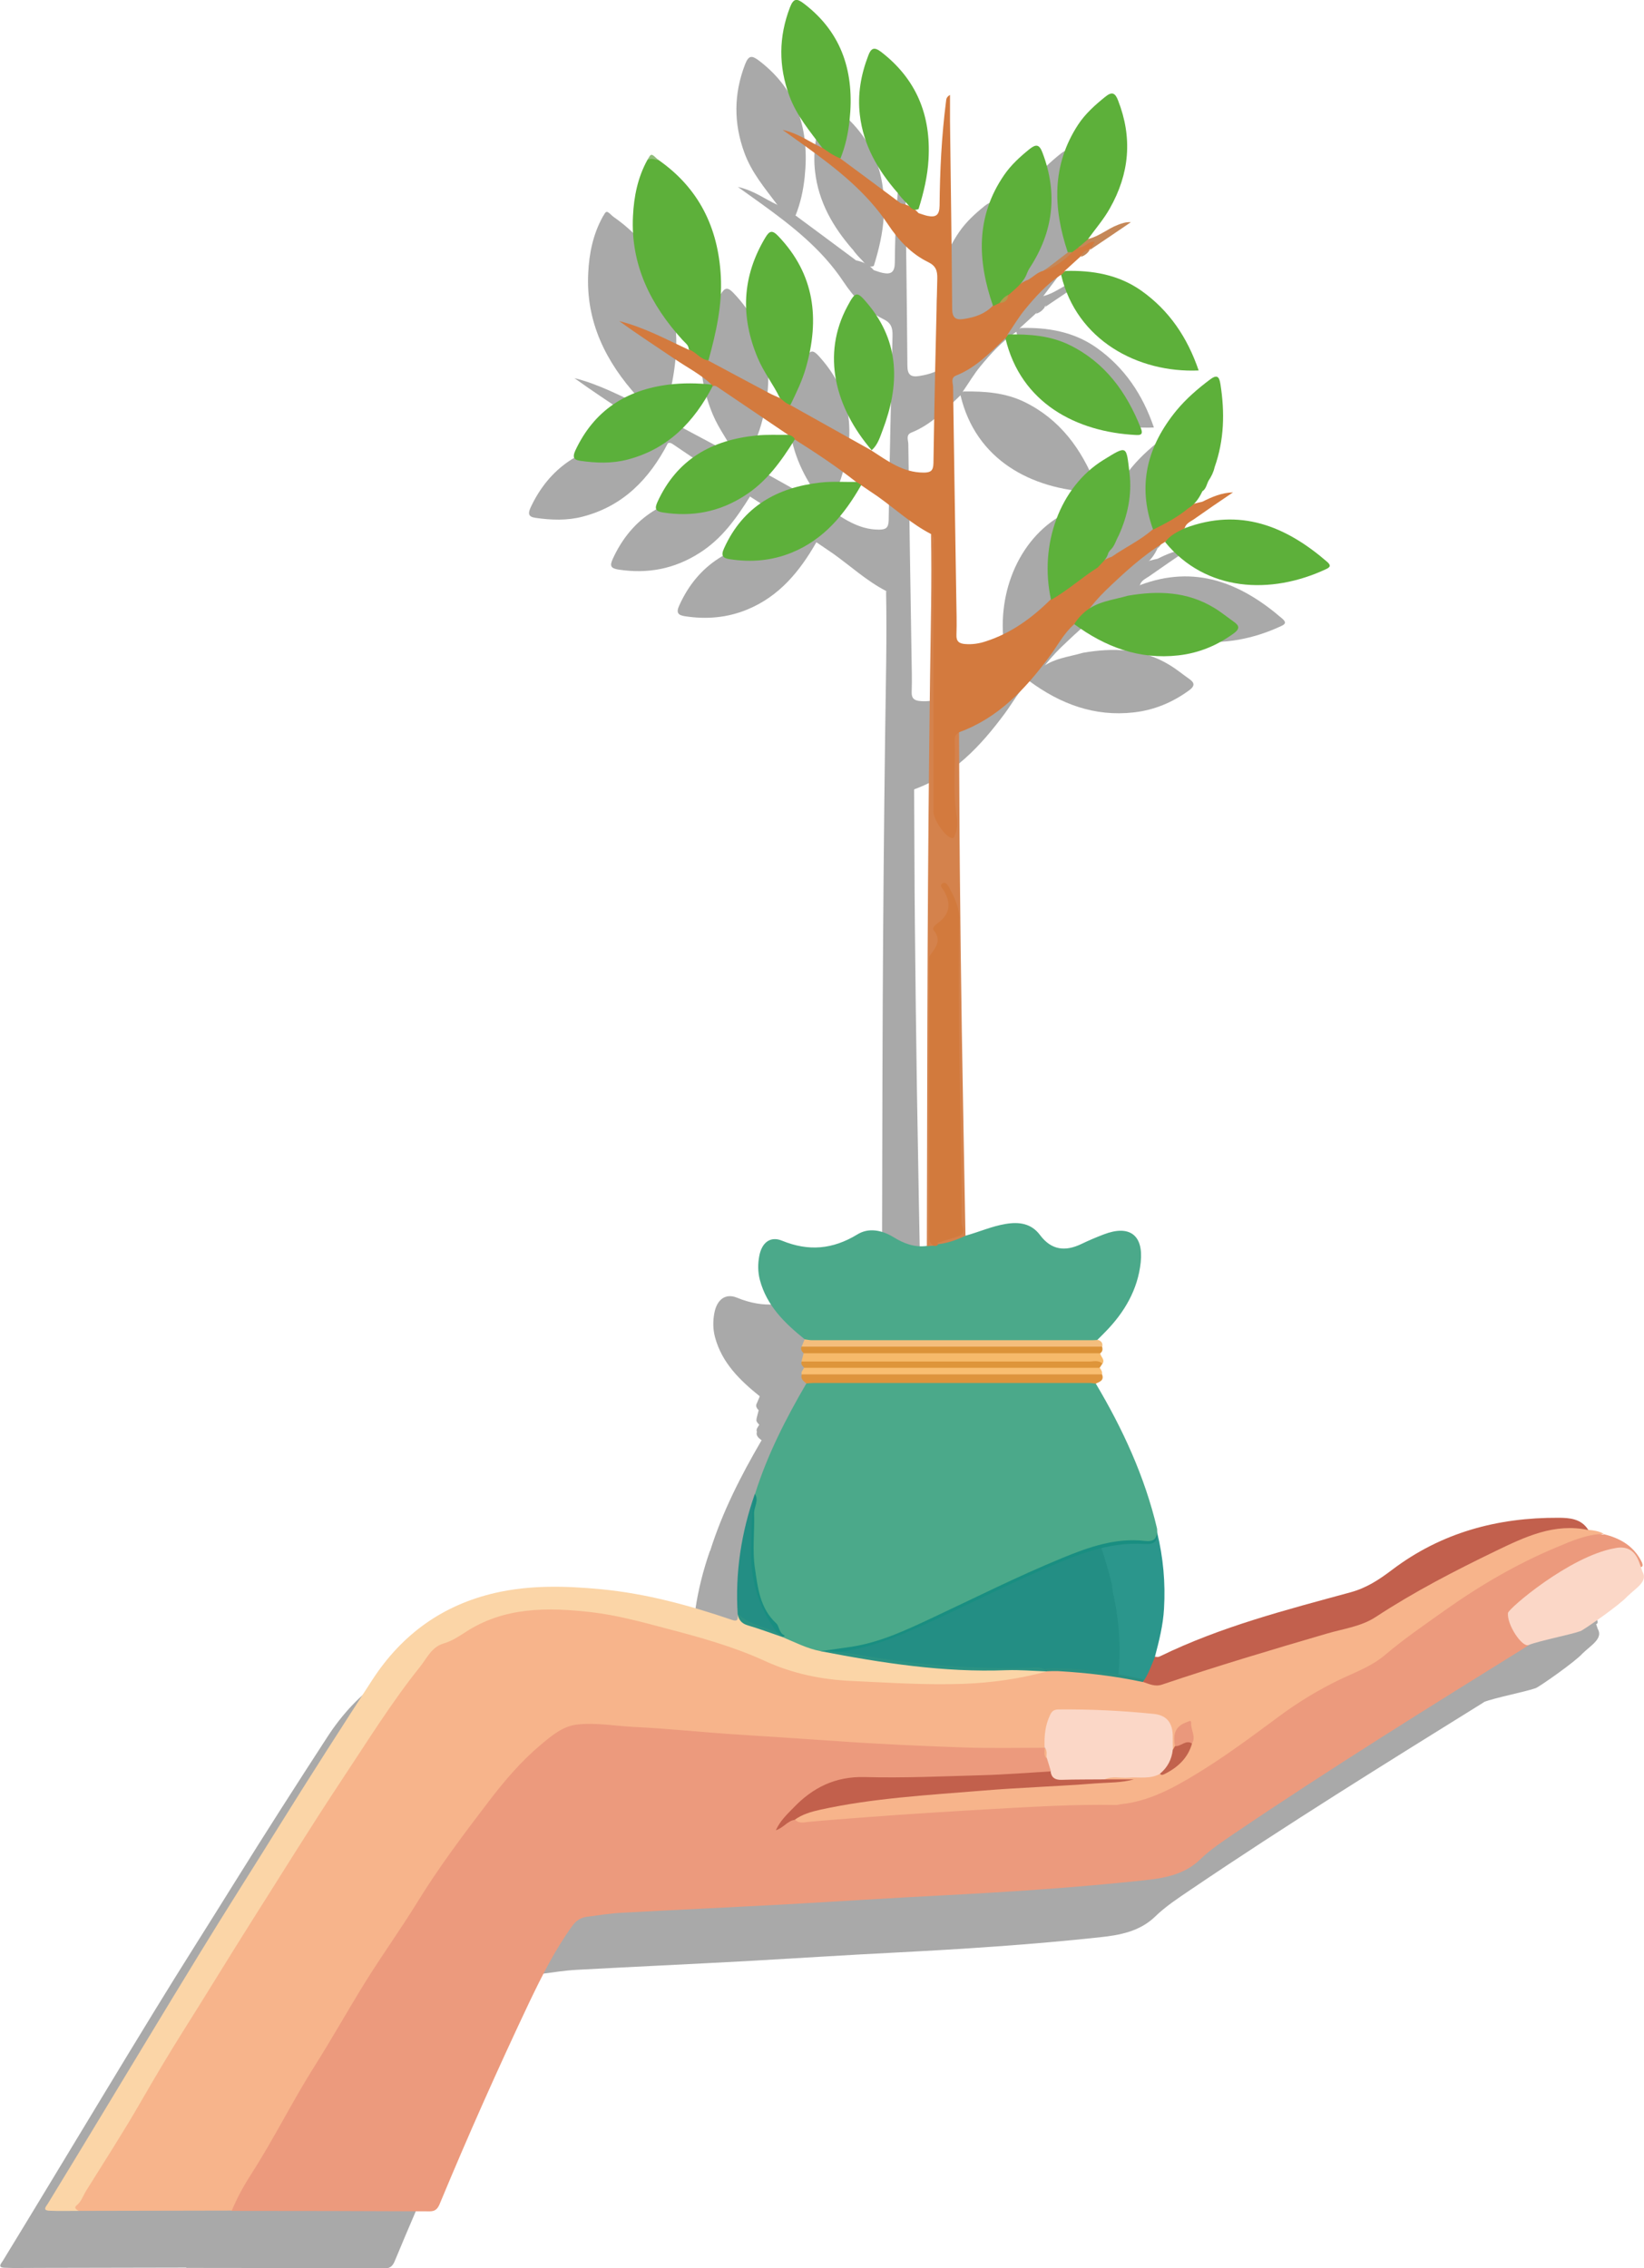 <?xml version="1.0" encoding="UTF-8"?>
<svg id="Capa_2" data-name="Capa 2" xmlns="http://www.w3.org/2000/svg" viewBox="0 0 107.24 147.92">
  <defs>
    <style>
      .cls-1 {
        fill: #fbd7c7;
      }

      .cls-2 {
        fill: #c2634d;
      }

      .cls-3 {
        fill: #b29b4e;
      }

      .cls-4 {
        fill: #fbd5a7;
      }

      .cls-5 {
        fill: #ea987c;
      }

      .cls-6 {
        fill: #c2604c;
      }

      .cls-7 {
        fill: #de943d;
      }

      .cls-8 {
        fill: #5db13b;
      }

      .cls-9 {
        fill: #f7b48a;
      }

      .cls-10 {
        fill: #4ba98a;
      }

      .cls-11 {
        fill: #148b80;
        opacity: .9;
      }

      .cls-12 {
        fill: #5bb03b;
      }

      .cls-13 {
        fill: #90bd7a;
      }

      .cls-14 {
        fill: #c2604d;
      }

      .cls-15 {
        fill: #dc9339;
      }

      .cls-16 {
        fill: #f7b48b;
      }

      .cls-17 {
        opacity: .44;
      }

      .cls-18 {
        fill: #de953a;
      }

      .cls-19 {
        fill: #3c3c3b;
      }

      .cls-20 {
        fill: #d37a3e;
      }

      .cls-21 {
        fill: #d4824c;
      }

      .cls-22 {
        fill: #f6ba6b;
      }

      .cls-23 {
        fill: #5db03a;
      }

      .cls-24 {
        fill: #ec9a7d;
      }

      .cls-25 {
        fill: #c58757;
      }

      .cls-26 {
        fill: #5db03b;
      }

      .cls-27 {
        fill: #f4be7d;
      }

      .cls-28 {
        fill: #f9be71;
      }

      .cls-29 {
        fill: #d27a3d;
      }
    </style>
  </defs>
  <g id="ACCION_TEC" data-name="ACCION TEC">
    <g>
      <g class="cls-17">
        <path class="cls-19" d="M101.68,103.77c1.08,.26,1.98,.78,2.49,1.83,.16,.38-.12,.34-.31,.29-2.6-.74-4.73,.41-6.83,1.7-.28,.17-.5,.41-.72,.64-.59,.64-.57,1.17-.02,1.84,.23,.27,.7,.44,.49,.95-6.44,4-12.87,7.99-19.15,12.24-.78,.53-1.58,1.05-2.27,1.72-1.01,.98-2.31,1.22-3.63,1.36-4.47,.48-8.94,.77-13.43,1-3.19,.16-6.38,.37-9.57,.55-3.7,.2-7.4,.37-11.1,.57-.76,.04-1.52,.16-2.27,.26-.41,.05-.72,.26-.97,.61-1.12,1.55-1.97,3.25-2.79,4.96-2.05,4.33-4,8.71-5.84,13.14-.12,.29-.26,.5-.65,.5-4.31-.02-8.63-.03-12.94-.03-.17-.2-.07-.38,.04-.57,1.37-2.36,2.68-4.76,4.07-7.11,2.48-4.19,5-8.35,7.72-12.38,1.37-2.04,2.76-4.05,4.25-6.01,.9-1.18,1.86-2.31,2.84-3.41,.66-.74,1.44-1.36,2.29-1.91,.99-.64,2.08-.55,3.17-.46,1.78,.15,3.55,.25,5.33,.37,1.75,.11,3.51,.26,5.26,.37,1.69,.11,3.37,.2,5.06,.32,2.82,.21,5.64,.27,8.46,.39,1.37,.06,2.74,0,4.1,.04,.09,0,.18,.02,.27,.05,.07,.02,.13,.06,.19,.11,.15,.21,.12,.49,.26,.7,.1,.31,.33,.6,.06,.93-.6,.2-1.24,.21-1.85,.22-1.32,.02-2.63,.23-3.95,.18-2.43-.08-4.85,.19-7.28,.16-1.26-.02-2.22,.72-3.12,1.51-.4,.35-.76,.75-1.13,1.15-.06,.04,.08,.12,.02,.05-.02-.02,0-.03,.03-.05,.17-.13,.36-.2,.58-.2,.48,.08,.96,.04,1.45,0,1.5-.15,3-.26,4.5-.36,1.85-.12,3.69-.26,5.54-.37,.97-.06,1.94-.09,2.91-.15,1.87-.13,3.74-.23,5.62-.17,1.67,.06,3.2-.44,4.65-1.21,2.05-1.09,3.96-2.39,5.82-3.79,1.58-1.19,3.23-2.25,4.98-3.17,.08-.04-.03-.01,.06-.03,1.87-.37,3.1-1.78,4.54-2.84,1.9-1.41,3.82-2.8,5.88-3.96,1.72-.98,3.52-1.85,5.44-2.43,.48-.14,.95-.2,1.43-.07Z"/>
        <path class="cls-19" d="M65.21,117.7c-1.75,0-3.51,.04-5.26-.02-2.79-.1-5.58-.22-8.36-.42-2.07-.14-4.14-.28-6.21-.41-2.32-.14-4.64-.4-6.96-.51-1.22-.06-2.44-.29-3.67-.16-.96,.1-1.68,.72-2.39,1.31-1.3,1.09-2.39,2.37-3.41,3.71-1.63,2.13-3.24,4.27-4.65,6.56-1.1,1.79-2.33,3.49-3.44,5.28-1.1,1.78-2.13,3.62-3.25,5.39-1.47,2.32-2.68,4.79-4.17,7.1-.47,.73-.91,1.53-1.25,2.35-3.34,0-6.68,.02-10.01,.02-.47-.07-.32-.32-.17-.58,.85-1.46,1.79-2.87,2.65-4.33,1.3-2.22,2.65-4.4,4.01-6.59,1.27-2.05,2.56-4.08,3.81-6.14,2.11-3.46,4.31-6.87,6.54-10.26,1.9-2.9,3.72-5.87,5.96-8.54,.16-.2,.31-.44,.54-.53,1.53-.58,2.77-1.78,4.44-2.08,1.42-.26,2.82-.43,4.27-.3,5.03,.45,9.72,2.08,14.36,3.93,.67,.27,1.38,.34,2.09,.46,1.82,.31,3.65,.25,5.47,.35,2.31,.12,4.63,.14,6.93-.27,.8-.14,1.58-.35,2.37-.49,2.05-.05,4.07,.23,6.06,.68,.6,.24,1.18,.22,1.82,0,4.05-1.33,8.14-2.54,12.23-3.73,.5-.14,.95-.35,1.39-.63,3.01-1.93,6.19-3.54,9.45-5.01,.9-.4,1.85-.58,2.83-.67,.52-.05,1.02,.01,1.46,.32,.35,.03,.69,.08,1,.26-1.09,.02-2.08,.45-3.05,.86-2.62,1.09-5.06,2.52-7.38,4.17-1.29,.92-2.61,1.82-3.81,2.84-.89,.76-1.9,1.12-2.92,1.6-1.4,.67-2.74,1.48-4.01,2.42-1.77,1.31-3.55,2.64-5.43,3.78-1.5,.91-3.08,1.77-4.89,1.96-.11,.01-.23,.06-.34,.05-2.73-.05-5.45,.12-8.17,.27-2.76,.16-5.52,.33-8.28,.54-1.19,.09-2.39,.18-3.58,.29-.3,.03-.65,.14-.91-.16,.13-.46,.56-.53,.91-.65,1.64-.56,3.35-.71,5.05-.9,2.94-.34,5.9-.54,8.86-.73,2.33-.15,4.65-.31,6.9-.25-.45-.06-.99,.03-1.52-.04,.03-.49,.43-.36,.7-.38,.88-.07,1.78,.08,2.65-.15,1.2-.11,1.77-.95,2.21-1.93,.08-.18,.05-.36,0-.54-.06-.18,.05-.5-.22-.5-.27,0-.5,.21-.57,.51-.06,.27,0,.55-.08,.81-.08,.12-.13,.29-.33,.13-.17-.27-.13-.58-.15-.88-.06-.72-.32-1.1-1.02-1.19-1.99-.25-3.99-.36-6-.32-.47,0-.59,.34-.74,.7-.22,.51-.02,1.12-.37,1.59Z"/>
        <path class="cls-19" d="M46.32,101.15c.8-2.55,2.01-4.91,3.35-7.21,.24-.29,.58-.26,.9-.26,5.7,0,11.39,0,17.09,0,.32,0,.66-.04,.89,.27,1.76,2.96,3.19,6.06,3.99,9.43,.02,.09,.01,.18,.02,.27,.05,.62-.22,.8-.85,.76-2.39-.16-4.53,.76-6.66,1.68-2.74,1.19-5.39,2.57-8.12,3.77-2.02,.89-4.08,1.64-6.33,1.69-.93-.16-1.79-.46-2.56-1.02-1.42-1.71-2.05-3.67-1.97-5.89,.04-1.17,0-2.34,.25-3.5Z"/>
        <path class="cls-19" d="M67.16,44.42c-.69,.6-1.1,1.42-1.64,2.14-1.57,2.11-3.32,3.98-5.87,4.91-.08,.12-.14,.25-.14,.39,0,1.6-.06,3.19,.03,4.79,.03,.48,.07,.97-.03,1.45-.08,.42-.32,.49-.64,.25-.63-.46-1.09-.93-1.07-1.86,.07-2.94-.03-5.88,.04-8.82,.08-2.85,.02-5.69,.05-8.54,0-.2,.09-.42-.09-.59-1.26-.65-2.31-1.62-3.46-2.44-.36-.25-.73-.49-1.09-.74-.17,.03-.27-.04-.31-.2-1.28-1.01-2.64-1.91-4.02-2.78-.17-.05-.36-.07-.41-.29-1.54-1.04-3.09-2.09-4.63-3.13-.1-.07-.2-.11-.32-.05-.06,0-.09-.01-.09-.05,0-.04,.01-.06,.03-.06-.73-.68-1.62-1.13-2.44-1.69-1.2-.81-2.41-1.6-3.59-2.45,1.61,.4,3.05,1.18,4.53,1.87,.58-.03,.89,.41,1.29,.71,1.32,.71,2.64,1.41,3.97,2.12,.22,.12,.46,.21,.69,.32,.34,0,.52,.22,.69,.46,1.77,.99,3.54,1.98,5.31,2.97h-.01c1.04,.67,2.04,1.43,3.39,1.43,.45,0,.63-.11,.64-.62,.06-4.01,.15-8.02,.25-12.03,.01-.52-.09-.83-.6-1.08-1.11-.54-1.94-1.44-2.61-2.45-1.4-2.11-3.35-3.63-5.37-5.09-.45-.32-.89-.64-1.51-1.08,1.07,.24,1.77,.8,2.56,1.16,.5,.06,.9,.3,1.2,.7,1.32,.98,2.64,1.95,3.95,2.93,.45,.09,.85,.28,1.16,.64,.2,.06,.39,.14,.59,.18,.54,.11,.77-.05,.78-.67,.02-2.27,.13-4.54,.42-6.79,.02-.13,0-.28,.26-.43,0,.62,0,1.16,0,1.69,.05,4.08,.11,8.16,.14,12.24,0,.62,.24,.77,.78,.68,.7-.11,1.35-.32,1.86-.85,.05-.18,.2-.23,.34-.3,.24-.07,.42-.23,.55-.43,.04-.05,.08-.09,.13-.13,.43-.3,.82-.68,1.33-.86,.32-.2,.58-.47,.95-.57,.62-.39,1.31-.69,1.78-1.3,.14-.16,.3-.27,.49-.36,.23-.08,.44-.23,.68-.3,.15-.04,.34-.12,.43,.05,.1,.17-.09,.27-.19,.38-.06,.06-.15,.1-.2,.18h0c-.23,.09-.4,.26-.57,.43-.34,.31-.68,.62-1.02,.93-.02,.16-.1,.25-.27,.27-.91,.6-1.63,1.41-2.31,2.23-.42,.51-.76,1.09-1.14,1.64,0,.13-.02,.24-.18,.27-.97,.93-1.9,1.9-3.18,2.41-.37,.15-.21,.48-.2,.73,.06,4.61,.14,9.22,.21,13.82,.01,.79,.04,1.58,.01,2.36-.02,.44,.19,.57,.56,.6,.47,.04,.93-.03,1.37-.18,1.64-.53,3-1.52,4.21-2.72,.85-.91,1.92-1.52,2.94-2.21,.34-.22,.66-.46,1.05-.58,.88-.62,1.87-1.07,2.68-1.79,.65-.69,1.55-.99,2.3-1.52,.29-.14,.61-.21,.93-.28,.62-.31,1.26-.59,2-.61-.86,.58-1.71,1.16-2.56,1.76-.22,.15-.5,.26-.59,.56-.33,.46-.82,.67-1.3,.92-1.43,.87-2.65,2-3.85,3.15-.47,.46-.91,.96-1.29,1.5-.25,.24-.38,.61-.78,.69Z"/>
        <path class="cls-19" d="M60.07,84.3c.87-.24,1.69-.61,2.59-.76,.89-.15,1.68-.04,2.25,.72,.74,.99,1.64,1.09,2.69,.59,.48-.23,.97-.44,1.47-.63,1.67-.64,2.6,.03,2.41,1.82-.19,1.79-1.07,3.28-2.32,4.55-.16,.16-.32,.33-.49,.49-.2,.26-.49,.24-.76,.24-5.85,0-11.7,0-17.55,0-.3,0-.61,.03-.81-.27-1.29-1.04-2.46-2.17-2.91-3.85-.14-.53-.14-1.06-.04-1.58,.16-.85,.71-1.31,1.48-.99,1.74,.71,3.31,.57,4.92-.41,.73-.45,1.59-.29,2.37,.19,.65,.4,1.37,.68,2.17,.56,.11-.07,.23-.14,.37-.15,.13-.02,.26-.05,.39-.1,.6-.13,1.15-.43,1.78-.42Z"/>
        <path class="cls-19" d="M48.09,110.47c.82,.34,1.62,.76,2.51,.93,.93-.03,1.84,.12,2.75,.28,3.59,.61,7.2,.9,10.84,.8,.4-.01,.84-.12,1.18,.24-1.78,.48-3.59,.74-5.44,.81-2.46,.09-4.91-.08-7.36-.19-1.91-.09-3.79-.47-5.6-1.3-2.07-.95-4.29-1.56-6.51-2.14-1.58-.42-3.17-.85-4.79-1.04-2.87-.33-5.72-.36-8.27,1.32-.45,.29-.88,.57-1.4,.72-.78,.23-1.09,.97-1.54,1.53-1.89,2.36-3.48,4.94-5.15,7.45-1.99,3-3.88,6.07-5.81,9.11-1.52,2.4-2.99,4.83-4.51,7.23-.94,1.5-1.85,3.03-2.73,4.56-1.14,1.98-2.38,3.9-3.59,5.84-.19,.31-.29,.67-.6,.92-.21,.17-.01,.27,.13,.36-.64,0-1.27,.02-1.91-.01-.47-.02-.22-.27-.1-.46,1-1.64,2-3.28,2.99-4.92,2.31-3.81,4.61-7.64,6.94-11.44,1.71-2.8,3.48-5.56,5.21-8.35,1.98-3.18,4-6.33,6.04-9.47,1.93-2.96,4.58-4.86,8-5.65,2.28-.52,4.59-.46,6.9-.24,2.94,.28,5.77,1.05,8.55,2,.5,.17,.33-.2,.4-.39,.64,.61,1.48,.79,2.26,1.1,.23,.09,.46,.19,.64,.38Z"/>
        <path class="cls-19" d="M65.36,112.72c-.88-.03-1.76-.11-2.64-.08-4.1,.16-8.12-.47-12.13-1.24,.68-.1,1.36-.19,2.04-.29,1.85-.29,3.54-1.08,5.2-1.86,2.84-1.33,5.64-2.74,8.54-3.93,1.7-.7,3.47-1.33,5.38-1.11,.49,.06,.75-.07,.8-.56,.4,1.64,.55,3.3,.45,4.98-.06,1.07-.32,2.1-.59,3.12,0,.68-.17,1.28-.8,1.66-1.81-.39-3.65-.6-5.5-.71-.25-.01-.51,0-.76,.01Z"/>
        <path class="cls-19" d="M71.62,113.41c.37-.5,.55-1.09,.8-1.66,.11,.05,.21,.04,.33-.02,3.96-1.93,8.2-3.02,12.42-4.17,1.06-.29,1.88-.84,2.7-1.46,3.22-2.44,6.89-3.42,10.86-3.4,.72,0,1.5,.06,1.95,.8-2.22-.47-4.12,.44-6.03,1.36-2.69,1.3-5.34,2.67-7.84,4.31-.96,.63-2.13,.77-3.21,1.09-3.59,1.05-7.18,2.12-10.73,3.32-.47,.16-.85-.05-1.26-.18Z"/>
        <path class="cls-19" d="M43.3,27.22c-.54-.04-.81-.56-1.29-.71,0-.29-.24-.43-.41-.62-2.08-2.29-3.39-4.9-3.23-8.08,.06-1.27,.31-2.52,.94-3.66,.24-.34,.48-.15,.72,0,2.64,1.84,3.9,4.42,4.07,7.59,.1,1.88-.31,3.67-.8,5.46Z"/>
        <path class="cls-19" d="M48.64,30.12c-.28-.08-.47-.29-.69-.46-.43-.89-1.05-1.67-1.44-2.6-1.14-2.7-1.03-5.31,.49-7.85,.27-.45,.45-.52,.85-.1,2.38,2.49,2.71,5.4,1.8,8.58-.24,.85-.63,1.64-1.01,2.43Z"/>
        <path class="cls-19" d="M66.3,21.66c.09-.09,.18-.18,.27-.27,1.77-.05,3.47,.24,4.95,1.28,1.84,1.3,3.02,3.07,3.75,5.21-3.96,.17-7.96-1.97-8.97-6.23Z"/>
        <path class="cls-19" d="M55.61,16.26c-1.27-1.46-2.21-3.08-2.44-5.05-.16-1.35,.07-2.63,.55-3.88,.18-.48,.38-.58,.83-.24,2.31,1.78,3.26,4.13,3.1,6.99-.06,1.12-.32,2.2-.65,3.26-.4,.18-.58-.17-.77-.37-.22-.22-.44-.46-.62-.72Z"/>
        <path class="cls-19" d="M73.08,39.07c.32-.46,.81-.68,1.3-.92,3.57-1.34,6.55-.15,9.26,2.19,.24,.21,.26,.34-.05,.48-3.62,1.7-7.85,1.48-10.5-1.75Z"/>
        <path class="cls-19" d="M67.43,19.86c-.14,.1-.28,.21-.42,.31-.09,.06-.18,.07-.28,0-.96-2.87-1.05-5.67,.67-8.31,.47-.72,1.11-1.29,1.78-1.83,.43-.35,.64-.26,.83,.23,.96,2.45,.75,4.79-.54,7.06-.4,.71-.93,1.32-1.4,1.97-.05,.38-.43,.37-.65,.56Z"/>
        <path class="cls-19" d="M62.66,25.8c.06-.09,.12-.18,.18-.27,1.38-.02,2.73,.07,4,.69,2.32,1.14,3.71,3.07,4.64,5.4,.11,.28,.15,.49-.27,.47-3.95-.19-7.55-2.1-8.55-6.29Z"/>
        <path class="cls-19" d="M51.9,14.05c-.45-.16-.82-.44-1.2-.7-.8-1.07-1.67-2.09-2.14-3.38-.71-1.93-.7-3.84,.04-5.77,.24-.62,.46-.59,.93-.23,2.52,1.93,3.28,4.55,2.96,7.58-.09,.85-.27,1.69-.59,2.49Z"/>
        <path class="cls-19" d="M62.27,23.47c-.14,.07-.28,.13-.42,.2-1.03-2.96-1.14-5.85,.73-8.56,.45-.65,1.03-1.18,1.65-1.68,.43-.34,.64-.3,.84,.23,1.02,2.67,.71,5.18-.85,7.55-.06,.09-.1,.2-.15,.3-.22,.63-.74,1.01-1.21,1.43h-.02c-.16,.21-.31,.42-.57,.53Z"/>
        <path class="cls-19" d="M67.16,44.42c.18-.31,.43-.58,.7-.81,.81-.68,1.83-.76,2.79-1.04,1.96-.34,3.87-.28,5.63,.79,.45,.27,.86,.61,1.3,.92,.36,.25,.36,.46,0,.73-1.09,.8-2.29,1.3-3.63,1.45-2.55,.29-4.78-.55-6.8-2.04Z"/>
        <path class="cls-19" d="M74.6,36.85c-.69,.58-1.49,1-2.3,1.4-1.06-2.9-.37-5.46,1.52-7.77,.64-.77,1.39-1.42,2.19-2.02,.44-.33,.6-.22,.68,.3,.29,1.84,.25,3.65-.38,5.42-.07,.32-.21,.6-.39,.87h0c-.13,.24-.16,.54-.41,.7h0c-.21,.45-.48,.85-.92,1.11Z"/>
        <path class="cls-19" d="M68.67,40.73c-1.04,.66-1.96,1.5-3.04,2.11-.79-3.61,.58-7.37,3.41-9.12,1.59-.98,1.49-.95,1.71,.85,.17,1.41-.12,2.77-.7,4.06-.19,.33-.27,.72-.57,.98-.04,.05-.07,.1-.11,.16-.1,.42-.44,.66-.7,.97Z"/>
        <path class="cls-19" d="M52.95,35.15c.1,.07,.21,.13,.31,.2-1.09,1.91-2.43,3.55-4.54,4.41-1.3,.53-2.64,.64-4.02,.43-.49-.07-.61-.24-.38-.73,1.23-2.71,3.45-3.95,6.27-4.27,.78-.09,1.57-.03,2.36-.04Z"/>
        <path class="cls-19" d="M48.52,32.08c.17,.04,.33,.12,.41,.29-.89,1.42-1.84,2.77-3.3,3.69-1.64,1.05-3.4,1.38-5.31,1.08-.49-.08-.55-.25-.35-.69,1.27-2.78,3.54-4.04,6.46-4.33,.69-.07,1.39-.03,2.08-.04Z"/>
        <path class="cls-19" d="M53.95,33.09c-2.4-2.79-3.29-6.25-1.59-9.4,.53-.99,.62-1,1.33-.15,2.11,2.53,2.07,5.32,.97,8.22-.18,.47-.32,.97-.72,1.32,0,0,.01,.01,.01,.01Z"/>
        <path class="cls-19" d="M43.51,28.79s.03,.08,.06,.11c-1.21,2.33-2.91,4.1-5.55,4.79-1.03,.27-2.06,.23-3.1,.08-.47-.07-.48-.29-.31-.67,1.22-2.61,3.32-3.96,6.11-4.3,.92-.11,1.85-.1,2.77,0Z"/>
        <path class="cls-19" d="M60.07,84.3c-.57,.27-1.17,.49-1.81,.56-.12,.02-.18-.03-.13-.14,.08-.18,.26-.25,.43-.32,1.01-.43,1.01-.43,1-1.57,0-1.6,.05-3.2-.01-4.8-.18-4.8-.11-9.59-.13-14.39,0-.6-.18-1.14-.44-1.66,.3,.71,.14,1.34-.37,1.88-.28,.3-.43,.58-.21,.99,.13,.25,.07,.51-.1,.72-.38,.44-.4,.96-.4,1.51,0,5.57,0,11.13,0,16.7,0,.39,.05,.79,.05,1.18-.14,0-.28,.02-.42,.03,.02-6.42,.02-12.84,.05-19.26,.03-5.98,.08-11.96,.16-17.94,.04-3.08,.12-6.16,.06-9.24,.29,.2,.16,.51,.16,.77,0,5.77,0,11.55,0,17.32,0,.51,.7,1.56,1.14,1.72,.2,.07,.22-.08,.27-.21,.18-.42,.16-.88,.09-1.3-.24-1.62-.05-3.24-.11-4.85,0-.22,.05-.41,.28-.51,.02,2.94,.02,5.88,.05,8.82,.03,3.54,.08,7.08,.13,10.62,.07,4.47,.16,8.93,.24,13.4Z"/>
        <path class="cls-19" d="M68.84,91.96c.02,.24,.34,.41,.14,.69-.27,.05-.55,.07-.83,.07-5.94,0-11.87,0-17.81,0-.34,0-.7,.06-.99-.21,.05-.18,.09-.37,.14-.55,.22-.24,.5-.2,.78-.21,5.93,0,11.86,0,17.8,0,.28,0,.56-.03,.78,.21Z"/>
        <path class="cls-19" d="M68.55,93.94c-.14-.01-.28-.04-.41-.04-5.99,0-11.99,0-17.98,0-.16,0-.32,.02-.48,.03-.18-.15-.4-.29-.3-.59,.24-.24,.55-.21,.85-.21,5.96,0,11.93,0,17.89,0,.3,0,.61-.03,.85,.21,.14,.39-.14,.48-.41,.6Z"/>
        <path class="cls-19" d="M48.09,110.47c-.74-.25-1.48-.53-2.23-.75-.41-.12-.6-.35-.67-.74-.17-2.69,.23-5.3,1.12-7.84,.29,.43-.06,.84-.05,1.28,.04,1.18-.12,2.38,.05,3.54,.19,1.28,.32,2.64,1.4,3.63,.2,.19,.17,.64,.54,.78,0,.02-.01,.05-.03,.06-.04,.02-.09,.03-.13,.04Z"/>
        <path class="cls-19" d="M49.55,91.06c.16,.02,.32,.06,.48,.06,6.1,0,12.2,0,18.3,0,.12,0,.23-.01,.35-.02,.22,.06,.34,.2,.29,.44-.24,.24-.55,.21-.85,.21-5.97,0-11.94,0-17.91,0-.3,0-.61,.02-.85-.21,.07-.16,.13-.32,.2-.48Z"/>
        <path class="cls-19" d="M49.35,91.54c6.54,0,13.07,0,19.61,0,.05,.17,.04,.32-.12,.43-6.45,0-12.9,0-19.35,0-.11-.12-.21-.24-.14-.42Z"/>
        <path class="cls-19" d="M49.35,92.51c6.26,0,12.51,0,18.77,0,.29,0,.61-.11,.86,.14-.06,.09-.11,.18-.17,.26-.21,.24-.5,.22-.77,.22-5.91,0-11.83,0-17.74,0-.28,0-.56,.03-.77-.21-.1-.12-.24-.22-.17-.41Z"/>
        <path class="cls-19" d="M49.52,92.92c6.43,0,12.86,0,19.29,0,.09,.13,.18,.26,.14,.43-6.53,0-13.06,0-19.59,0-.04-.18,.09-.29,.16-.43Z"/>
        <path class="cls-19" d="M67.43,19.86c.22-.19,.43-.37,.65-.56,.71-.17,1.26-.67,1.93-.92,.26-.1,.51-.19,.84-.17-.9,.61-1.79,1.22-2.69,1.82,.11-.17,.21-.33,.34-.54-.44-.06-.67,.41-1.06,.37Z"/>
        <path class="cls-19" d="M66.74,20.17c.09,0,.18,0,.28,0-.53,.54-1.12,.98-1.85,1.21,.53-.4,1.05-.8,1.58-1.21Z"/>
        <path class="cls-19" d="M40.03,14.17c-.24-.03-.48-.18-.72,0,.24-.47,.25-.47,.72,0Z"/>
        <path class="cls-19" d="M67.59,20.46c.1-.27,.25-.45,.57-.44-.14,.21-.32,.36-.57,.44Z"/>
        <path class="cls-19" d="M65.21,117.7c-.03-.75,.03-1.47,.37-2.16,.12-.25,.26-.33,.52-.34,2.08-.02,4.15,.08,6.22,.29,.83,.08,1.22,.55,1.25,1.38,0,.32,0,.65,.01,.97,.16,.71-.11,1.2-.83,1.55-.66,.38-1.38,.2-2.08,.26-.52,.04-1.05-.12-1.55,.11-.17,.16-.38,.16-.58,.16-.71,.01-1.43,0-2.14,.05-.46,.03-.91-.08-.78-.74-.09-.28-.17-.57-.26-.85-.16-.21,.03-.48-.13-.69h0Z"/>
        <path class="cls-19" d="M95.45,108.9c.04-.28,3.99-3.67,6.94-4.21,.82-.18,1.34,.14,1.62,.92,.11,.3,.11,.31,.21,.61,.37,.63-.41,1.05-.99,1.61-.51,.57-2.85,2.19-3.05,2.26-.67,.24-2.73,.64-3.39,.91-.42,.17-1.44-1.35-1.34-2.11Z"/>
        <path class="cls-19" d="M65.6,119.24c.06,.42,.3,.56,.72,.55,.93-.03,1.85-.02,2.78-.03,.64,0,1.29,0,1.93,0-.81,.23-1.64,.2-2.46,.26-2.49,.2-4.99,.27-7.48,.48-3.52,.29-7.06,.48-10.52,1.24-.59,.13-1.17,.3-1.67,.66-.46,.07-.71,.51-1.22,.68,.28-.62,.72-1.03,1.14-1.46,1.27-1.33,2.74-2.06,4.66-2.01,2.54,.07,5.08-.05,7.62-.12,1.5-.04,2.99-.16,4.49-.25Z"/>
        <path class="cls-19" d="M65.21,117.7c.21,.2,.1,.46,.13,.69-.22-.2-.11-.46-.13-.69Z"/>
        <path class="cls-19" d="M72.74,119.39c.49-.41,.76-.93,.83-1.55,.05-.08,.1-.16,.15-.25,.57-.46,.74-.48,1.11-.17-.27,.95-.93,1.56-1.79,1.99-.11,.05-.21,.11-.3-.02Z"/>
        <path class="cls-19" d="M74.83,117.42c-.42-.27-.73,.22-1.11,.17-.13-.68-.05-1.26,.71-1.54,.15-.05,.36-.21,.34,.04-.03,.45,.33,.88,.06,1.32Z"/>
        <path class="cls-19" d="M62.27,23.47c.15-.22,.32-.42,.57-.53-.03,.35-.23,.52-.57,.53Z"/>
        <path class="cls-19" d="M57.95,84.94c-.27-.15-.26-.4-.26-.66,0-5.93,0-11.86,0-17.79,0-.16-.03-.36,.05-.47,.37-.51,.77-.97,.24-1.63-.13-.16,.1-.35,.28-.48,.79-.61,.88-1.28,.35-2.15-.08-.12-.26-.29-.08-.42,.19-.14,.34,.05,.43,.21,.36,.69,.71,1.35,.69,2.2-.05,2.85-.04,5.7,0,8.55,.04,3.65,.19,7.29,.14,10.94,0,.16,0,.33,.06,.48,.16,.44-.07,.58-.44,.68-.39,.11-.78,.24-1.17,.37-.01,0-.02,.04-.01,.06,0,.02,.03,.04,.04,.05-.09,.1-.19,.11-.31,.08Z"/>
      </g>
      <g>
        <path class="cls-24" d="M104.61,100.05c1.08,.26,1.98,.78,2.49,1.83,.16,.38-.12,.34-.31,.29-2.6-.74-4.73,.41-6.83,1.7-.28,.17-.5,.41-.72,.64-.59,.64-.57,1.17-.02,1.84,.23,.27,.7,.44,.49,.95-6.44,4-12.87,7.99-19.15,12.24-.78,.53-1.58,1.05-2.27,1.72-1.01,.98-2.31,1.22-3.63,1.36-4.47,.48-8.94,.77-13.43,1-3.19,.16-6.38,.37-9.57,.55-3.7,.2-7.4,.37-11.1,.57-.76,.04-1.52,.16-2.27,.26-.41,.05-.72,.26-.97,.61-1.12,1.55-1.97,3.25-2.79,4.96-2.05,4.33-4,8.71-5.84,13.14-.12,.29-.26,.5-.65,.5-4.31-.02-8.63-.03-12.94-.03-.17-.2-.07-.38,.04-.57,1.37-2.36,2.68-4.76,4.07-7.11,2.48-4.19,5-8.35,7.72-12.38,1.37-2.04,2.76-4.05,4.25-6.01,.9-1.18,1.86-2.31,2.84-3.41,.66-.74,1.44-1.36,2.29-1.91,.99-.64,2.08-.55,3.17-.46,1.78,.15,3.55,.25,5.33,.37,1.75,.11,3.51,.26,5.26,.37,1.69,.11,3.37,.2,5.06,.32,2.82,.21,5.64,.27,8.46,.39,1.37,.06,2.74,0,4.1,.04,.09,0,.18,.02,.27,.05,.07,.02,.13,.06,.19,.11,.15,.21,.12,.49,.26,.7,.1,.31,.33,.6,.06,.93-.6,.2-1.24,.21-1.85,.22-1.32,.02-2.63,.23-3.95,.18-2.43-.08-4.85,.19-7.28,.16-1.26-.02-2.22,.72-3.12,1.51-.4,.35-.76,.75-1.13,1.15-.06,.04,.08,.12,.02,.05-.02-.02,0-.03,.03-.05,.17-.13,.36-.2,.58-.2,.48,.08,.96,.04,1.45,0,1.5-.15,3-.26,4.5-.36,1.85-.12,3.69-.26,5.54-.37,.97-.06,1.94-.09,2.91-.15,1.87-.13,3.74-.23,5.62-.17,1.67,.06,3.2-.44,4.65-1.21,2.05-1.09,3.96-2.39,5.82-3.79,1.58-1.19,3.23-2.25,4.98-3.17,.08-.04-.03-.01,.06-.03,1.87-.37,3.1-1.78,4.54-2.84,1.9-1.41,3.82-2.8,5.88-3.96,1.72-.98,3.52-1.85,5.44-2.43,.48-.14,.95-.2,1.43-.07Z"/>
        <path class="cls-16" d="M68.14,113.98c-1.75,0-3.51,.04-5.26-.02-2.79-.1-5.58-.22-8.36-.42-2.07-.14-4.14-.28-6.21-.41-2.32-.14-4.64-.4-6.96-.51-1.22-.06-2.44-.29-3.67-.16-.96,.1-1.68,.72-2.39,1.31-1.3,1.09-2.39,2.37-3.41,3.71-1.63,2.13-3.24,4.27-4.65,6.56-1.1,1.79-2.33,3.49-3.44,5.28-1.1,1.78-2.13,3.62-3.25,5.39-1.47,2.32-2.68,4.79-4.17,7.1-.47,.73-.91,1.53-1.25,2.35-3.34,0-6.68,.02-10.01,.02-.47-.07-.32-.32-.17-.58,.85-1.46,1.79-2.87,2.65-4.33,1.3-2.22,2.65-4.4,4.01-6.59,1.27-2.05,2.56-4.08,3.81-6.14,2.11-3.46,4.31-6.87,6.54-10.26,1.9-2.9,3.72-5.87,5.96-8.54,.16-.2,.31-.44,.54-.53,1.53-.58,2.77-1.78,4.44-2.08,1.42-.26,2.82-.43,4.27-.3,5.03,.45,9.72,2.08,14.36,3.93,.67,.27,1.38,.34,2.09,.46,1.82,.31,3.65,.25,5.47,.35,2.31,.12,4.63,.14,6.93-.27,.8-.14,1.58-.35,2.37-.49,2.05-.05,4.07,.23,6.06,.68,.6,.24,1.18,.22,1.82,0,4.05-1.33,8.14-2.54,12.23-3.73,.5-.14,.95-.35,1.39-.63,3.01-1.93,6.19-3.54,9.45-5.01,.9-.4,1.85-.58,2.83-.67,.52-.05,1.02,.01,1.46,.32,.35,.03,.69,.08,1,.26-1.09,.02-2.08,.45-3.05,.86-2.62,1.09-5.06,2.52-7.38,4.17-1.29,.92-2.61,1.82-3.81,2.84-.89,.76-1.9,1.12-2.92,1.6-1.4,.67-2.74,1.48-4.01,2.42-1.77,1.31-3.55,2.64-5.43,3.78-1.5,.91-3.08,1.77-4.89,1.96-.11,.01-.23,.06-.34,.05-2.73-.05-5.45,.12-8.17,.27-2.76,.16-5.52,.33-8.28,.54-1.19,.09-2.39,.18-3.58,.29-.3,.03-.65,.14-.91-.16,.13-.46,.56-.53,.91-.65,1.64-.56,3.35-.71,5.05-.9,2.94-.34,5.9-.54,8.86-.73,2.33-.15,4.65-.31,6.9-.25-.45-.06-.99,.03-1.52-.04,.03-.49,.43-.36,.7-.38,.88-.07,1.78,.08,2.65-.15,1.2-.11,1.77-.95,2.21-1.93,.08-.18,.05-.36,0-.54-.06-.18,.05-.5-.22-.5-.27,0-.5,.21-.57,.51-.06,.27,0,.55-.08,.81-.08,.12-.13,.29-.33,.13-.17-.27-.13-.58-.15-.88-.06-.72-.32-1.1-1.02-1.19-1.99-.25-3.99-.36-6-.32-.47,0-.59,.34-.74,.7-.22,.51-.02,1.12-.37,1.59Z"/>
        <path class="cls-10" d="M49.25,97.43c.8-2.55,2.01-4.91,3.35-7.21,.24-.29,.58-.26,.9-.26,5.7,0,11.39,0,17.09,0,.32,0,.66-.04,.89,.27,1.76,2.96,3.19,6.06,3.99,9.43,.02,.09,.01,.18,.02,.27,.05,.62-.22,.8-.85,.76-2.39-.16-4.53,.76-6.66,1.68-2.74,1.19-5.39,2.57-8.12,3.77-2.02,.89-4.08,1.64-6.33,1.69-.93-.16-1.79-.46-2.56-1.02-1.42-1.71-2.05-3.67-1.97-5.89,.04-1.17,0-2.34,.25-3.5Z"/>
        <path class="cls-20" d="M70.08,40.7c-.69,.6-1.1,1.42-1.64,2.14-1.57,2.11-3.32,3.98-5.87,4.91-.08,.12-.14,.25-.14,.39,0,1.6-.06,3.19,.03,4.79,.03,.48,.07,.97-.03,1.45-.08,.42-.32,.49-.64,.25-.63-.46-1.09-.93-1.07-1.86,.07-2.94-.03-5.88,.04-8.82,.08-2.85,.02-5.69,.05-8.54,0-.2,.09-.42-.09-.59-1.26-.65-2.31-1.62-3.46-2.44-.36-.25-.73-.49-1.09-.74-.17,.03-.27-.04-.31-.2-1.28-1.01-2.64-1.91-4.02-2.78-.17-.05-.36-.07-.41-.29-1.54-1.04-3.09-2.09-4.63-3.13-.1-.07-.2-.11-.32-.05-.06,0-.09-.01-.09-.05,0-.04,.01-.06,.03-.06-.73-.68-1.62-1.13-2.44-1.69-1.2-.81-2.41-1.6-3.59-2.45,1.61,.4,3.05,1.18,4.53,1.87,.58-.03,.89,.41,1.29,.71,1.32,.71,2.64,1.41,3.97,2.12,.22,.12,.46,.21,.69,.32,.34,0,.52,.22,.69,.46,1.77,.99,3.54,1.98,5.31,2.97h-.01c1.04,.67,2.04,1.43,3.39,1.43,.45,0,.63-.11,.64-.62,.06-4.01,.15-8.02,.25-12.03,.01-.52-.09-.83-.6-1.08-1.11-.54-1.94-1.44-2.61-2.45-1.4-2.11-3.35-3.63-5.37-5.09-.45-.32-.89-.64-1.51-1.08,1.07,.24,1.77,.8,2.56,1.16,.5,.06,.9,.3,1.2,.7,1.32,.98,2.64,1.95,3.95,2.93,.45,.09,.85,.28,1.16,.64,.2,.06,.39,.14,.59,.18,.54,.11,.77-.05,.78-.67,.02-2.27,.13-4.54,.42-6.79,.02-.13,0-.28,.26-.43,0,.62,0,1.16,0,1.69,.05,4.08,.11,8.16,.14,12.24,0,.62,.24,.77,.78,.68,.7-.11,1.35-.32,1.86-.85,.05-.18,.2-.23,.34-.3,.24-.07,.42-.23,.55-.43,.04-.05,.08-.09,.13-.13,.43-.3,.82-.68,1.33-.86,.32-.2,.58-.47,.95-.57,.62-.39,1.31-.69,1.78-1.3,.14-.16,.3-.27,.49-.36,.23-.08,.44-.23,.68-.3,.15-.04,.34-.12,.43,.05,.1,.17-.09,.27-.19,.38-.06,.06-.15,.1-.2,.18h0c-.23,.09-.4,.26-.57,.43-.34,.31-.68,.62-1.02,.93-.02,.16-.1,.25-.27,.27-.91,.6-1.63,1.41-2.31,2.23-.42,.51-.76,1.09-1.14,1.64,0,.13-.02,.24-.18,.27-.97,.93-1.9,1.9-3.18,2.41-.37,.15-.21,.48-.2,.73,.06,4.61,.14,9.22,.21,13.82,.01,.79,.04,1.58,.01,2.36-.02,.44,.19,.57,.56,.6,.47,.04,.93-.03,1.37-.18,1.64-.53,3-1.52,4.21-2.72,.85-.91,1.92-1.52,2.94-2.21,.34-.22,.66-.46,1.05-.58,.88-.62,1.87-1.07,2.68-1.79,.65-.69,1.55-.99,2.3-1.52,.29-.14,.61-.21,.93-.28,.62-.31,1.26-.59,2-.61-.86,.58-1.71,1.16-2.56,1.76-.22,.15-.5,.26-.59,.56-.33,.46-.82,.67-1.3,.92-1.43,.87-2.65,2-3.85,3.15-.47,.46-.91,.96-1.29,1.5-.25,.24-.38,.61-.78,.69Z"/>
        <path class="cls-10" d="M63,80.58c.87-.24,1.69-.61,2.59-.76,.89-.15,1.68-.04,2.25,.72,.74,.99,1.64,1.09,2.69,.59,.48-.23,.97-.44,1.47-.63,1.67-.64,2.6,.03,2.41,1.82-.19,1.79-1.07,3.28-2.32,4.55-.16,.16-.32,.33-.49,.49-.2,.26-.49,.24-.76,.24-5.85,0-11.7,0-17.55,0-.3,0-.61,.03-.81-.27-1.29-1.04-2.46-2.17-2.91-3.85-.14-.53-.14-1.06-.04-1.58,.16-.85,.71-1.31,1.48-.99,1.74,.71,3.31,.57,4.92-.41,.73-.45,1.59-.29,2.37,.19,.65,.4,1.37,.68,2.17,.56,.11-.07,.23-.14,.37-.15,.13-.02,.26-.05,.39-.1,.6-.13,1.15-.43,1.78-.42Z"/>
        <path class="cls-4" d="M51.02,106.75c.82,.34,1.62,.76,2.51,.93,.93-.03,1.84,.12,2.75,.28,3.59,.61,7.2,.9,10.84,.8,.4-.01,.84-.12,1.18,.24-1.78,.48-3.59,.74-5.44,.81-2.46,.09-4.91-.08-7.36-.19-1.91-.09-3.79-.47-5.6-1.3-2.07-.95-4.29-1.56-6.51-2.14-1.58-.42-3.17-.85-4.79-1.04-2.87-.33-5.72-.36-8.27,1.32-.45,.29-.88,.57-1.4,.72-.78,.23-1.09,.97-1.54,1.53-1.89,2.36-3.48,4.94-5.15,7.45-1.99,3-3.88,6.07-5.81,9.11-1.52,2.4-2.99,4.83-4.51,7.23-.94,1.5-1.85,3.03-2.73,4.56-1.14,1.98-2.38,3.9-3.59,5.84-.19,.31-.29,.67-.6,.92-.21,.17-.01,.27,.13,.36-.64,0-1.27,.02-1.91-.01-.47-.02-.22-.27-.1-.46,1-1.64,2-3.28,2.99-4.92,2.31-3.81,4.61-7.64,6.94-11.44,1.71-2.8,3.48-5.56,5.21-8.35,1.98-3.18,4-6.33,6.04-9.47,1.93-2.96,4.58-4.86,8-5.65,2.28-.52,4.59-.46,6.9-.24,2.94,.28,5.77,1.05,8.55,2,.5,.17,.33-.2,.4-.39,.64,.61,1.48,.79,2.26,1.1,.23,.09,.46,.19,.64,.38Z"/>
        <path class="cls-11" d="M68.29,109c-.88-.03-1.76-.11-2.64-.08-4.1,.16-8.12-.47-12.13-1.24,.68-.1,1.36-.19,2.04-.29,1.85-.29,3.54-1.08,5.2-1.86,2.84-1.33,5.64-2.74,8.54-3.93,1.7-.7,3.47-1.33,5.38-1.11,.49,.06,.75-.07,.8-.56,.4,1.64,.55,3.3,.45,4.98-.06,1.07-.32,2.1-.59,3.12,0,.68-.17,1.28-.8,1.66-1.81-.39-3.65-.6-5.5-.71-.25-.01-.51,0-.76,.01Z"/>
        <path class="cls-14" d="M74.55,109.69c.37-.5,.55-1.09,.8-1.66,.11,.05,.21,.04,.33-.02,3.96-1.93,8.2-3.02,12.42-4.17,1.06-.29,1.88-.84,2.7-1.46,3.22-2.44,6.89-3.42,10.86-3.4,.72,0,1.5,.06,1.95,.8-2.22-.47-4.12,.44-6.03,1.36-2.69,1.3-5.34,2.67-7.84,4.31-.96,.63-2.13,.77-3.21,1.09-3.59,1.05-7.18,2.12-10.73,3.32-.47,.16-.85-.05-1.26-.18Z"/>
        <path class="cls-23" d="M46.22,23.5c-.54-.04-.81-.56-1.29-.71,0-.29-.24-.43-.41-.62-2.08-2.29-3.39-4.9-3.23-8.08,.06-1.27,.31-2.52,.94-3.66,.24-.34,.48-.15,.72,0,2.64,1.84,3.9,4.42,4.07,7.59,.1,1.88-.31,3.67-.8,5.46Z"/>
        <path class="cls-23" d="M51.56,26.41c-.28-.08-.47-.29-.69-.46-.43-.89-1.05-1.67-1.44-2.6-1.14-2.7-1.03-5.31,.49-7.85,.27-.45,.45-.52,.85-.1,2.38,2.49,2.71,5.4,1.8,8.58-.24,.85-.63,1.64-1.01,2.43Z"/>
        <path class="cls-23" d="M69.22,17.94c.09-.09,.18-.18,.27-.27,1.77-.05,3.47,.24,4.95,1.28,1.84,1.3,3.02,3.07,3.75,5.21-3.96,.17-7.96-1.97-8.97-6.23Z"/>
        <path class="cls-23" d="M58.53,12.55c-1.27-1.46-2.21-3.08-2.44-5.05-.16-1.35,.07-2.63,.55-3.88,.18-.48,.38-.58,.83-.24,2.31,1.78,3.26,4.13,3.1,6.99-.06,1.12-.32,2.2-.65,3.26-.4,.18-.58-.17-.77-.37-.22-.22-.44-.46-.62-.72Z"/>
        <path class="cls-23" d="M76,35.36c.32-.46,.81-.68,1.3-.92,3.57-1.34,6.55-.15,9.26,2.19,.24,.21,.26,.34-.05,.48-3.62,1.7-7.85,1.48-10.5-1.75Z"/>
        <path class="cls-23" d="M70.35,16.14c-.14,.1-.28,.21-.42,.31-.09,.06-.18,.07-.28,0-.96-2.87-1.05-5.67,.67-8.31,.47-.72,1.11-1.29,1.78-1.83,.43-.35,.64-.26,.83,.23,.96,2.45,.75,4.79-.54,7.06-.4,.71-.93,1.32-1.4,1.97-.05,.38-.43,.37-.65,.56Z"/>
        <path class="cls-23" d="M65.59,22.08c.06-.09,.12-.18,.18-.27,1.38-.02,2.73,.07,4,.69,2.32,1.14,3.71,3.07,4.64,5.4,.11,.28,.15,.49-.27,.47-3.95-.19-7.55-2.1-8.55-6.29Z"/>
        <path class="cls-23" d="M54.83,10.33c-.45-.16-.82-.44-1.2-.7-.8-1.07-1.67-2.09-2.14-3.38-.71-1.93-.7-3.84,.04-5.77,.24-.62,.46-.59,.93-.23,2.52,1.93,3.28,4.55,2.96,7.58-.09,.85-.27,1.69-.59,2.49Z"/>
        <path class="cls-23" d="M65.2,19.76c-.14,.07-.28,.13-.42,.2-1.03-2.96-1.14-5.85,.73-8.56,.45-.65,1.03-1.18,1.65-1.68,.43-.34,.64-.3,.84,.23,1.02,2.67,.71,5.18-.85,7.55-.06,.09-.1,.2-.15,.3-.22,.63-.74,1.01-1.21,1.43h-.02c-.16,.21-.31,.42-.57,.53Z"/>
        <path class="cls-23" d="M70.08,40.7c.18-.31,.43-.58,.7-.81,.81-.68,1.83-.76,2.79-1.04,1.96-.34,3.87-.28,5.63,.79,.45,.27,.86,.61,1.3,.92,.36,.25,.36,.46,0,.73-1.09,.8-2.29,1.3-3.63,1.45-2.55,.29-4.78-.55-6.8-2.04Z"/>
        <path class="cls-23" d="M77.52,33.14c-.69,.58-1.49,1-2.3,1.4-1.06-2.9-.37-5.46,1.52-7.77,.64-.77,1.39-1.42,2.19-2.02,.44-.33,.6-.22,.68,.3,.29,1.84,.25,3.65-.38,5.42-.07,.32-.21,.6-.39,.87h0c-.13,.24-.16,.54-.41,.7h0c-.21,.45-.48,.85-.92,1.11Z"/>
        <path class="cls-8" d="M71.6,37.01c-1.04,.66-1.96,1.5-3.04,2.11-.79-3.61,.58-7.37,3.41-9.12,1.59-.98,1.49-.95,1.71,.85,.17,1.41-.12,2.77-.7,4.06-.19,.33-.27,.72-.57,.98-.04,.05-.07,.1-.11,.16-.1,.42-.44,.66-.7,.97Z"/>
        <path class="cls-23" d="M55.87,31.43c.1,.07,.21,.13,.31,.2-1.09,1.91-2.43,3.55-4.54,4.41-1.3,.53-2.64,.64-4.02,.43-.49-.07-.61-.24-.38-.73,1.23-2.71,3.45-3.95,6.27-4.27,.78-.09,1.57-.03,2.36-.04Z"/>
        <path class="cls-23" d="M51.44,28.36c.17,.04,.33,.12,.41,.29-.89,1.42-1.84,2.77-3.3,3.69-1.64,1.05-3.4,1.38-5.31,1.08-.49-.08-.55-.25-.35-.69,1.27-2.78,3.54-4.04,6.46-4.33,.69-.07,1.39-.03,2.08-.04Z"/>
        <path class="cls-26" d="M56.87,29.37c-2.4-2.79-3.29-6.25-1.59-9.4,.53-.99,.62-1,1.33-.15,2.11,2.53,2.07,5.32,.97,8.22-.18,.47-.32,.97-.72,1.32,0,0,.01,.01,.01,.01Z"/>
        <path class="cls-12" d="M46.43,25.07s.03,.08,.06,.11c-1.21,2.33-2.91,4.1-5.55,4.79-1.03,.27-2.06,.23-3.1,.08-.47-.07-.48-.29-.31-.67,1.22-2.61,3.32-3.96,6.11-4.3,.92-.11,1.85-.1,2.77,0Z"/>
        <path class="cls-21" d="M63,80.58c-.57,.27-1.17,.49-1.81,.56-.12,.02-.18-.03-.13-.14,.08-.18,.26-.25,.43-.32,1.01-.43,1.01-.43,1-1.57,0-1.6,.05-3.2-.01-4.8-.18-4.8-.11-9.59-.13-14.39,0-.6-.18-1.14-.44-1.66,.3,.71,.14,1.34-.37,1.88-.28,.3-.43,.58-.21,.99,.13,.25,.07,.51-.1,.72-.38,.44-.4,.96-.4,1.51,0,5.57,0,11.13,0,16.7,0,.39,.05,.79,.05,1.18-.14,0-.28,.02-.42,.03,.02-6.42,.02-12.84,.05-19.26,.03-5.98,.08-11.96,.16-17.94,.04-3.08,.12-6.16,.06-9.24,.29,.2,.16,.51,.16,.77,0,5.77,0,11.55,0,17.32,0,.51,.7,1.56,1.14,1.72,.2,.07,.22-.08,.27-.21,.18-.42,.16-.88,.09-1.3-.24-1.62-.05-3.24-.11-4.85,0-.22,.05-.41,.28-.51,.02,2.94,.02,5.88,.05,8.82,.03,3.54,.08,7.08,.13,10.62,.07,4.47,.16,8.93,.24,13.4Z"/>
        <path class="cls-22" d="M71.77,88.25c.02,.24,.34,.41,.14,.69-.27,.05-.55,.07-.83,.07-5.94,0-11.87,0-17.81,0-.34,0-.7,.06-.99-.21,.05-.18,.09-.37,.14-.55,.22-.24,.5-.2,.78-.21,5.93,0,11.86,0,17.8,0,.28,0,.56-.03,.78,.21Z"/>
        <path class="cls-7" d="M71.47,90.23c-.14-.01-.28-.04-.41-.04-5.99,0-11.99,0-17.98,0-.16,0-.32,.02-.48,.03-.18-.15-.4-.29-.3-.59,.24-.24,.55-.21,.85-.21,5.96,0,11.93,0,17.89,0,.3,0,.61-.03,.85,.21,.14,.39-.14,.48-.41,.6Z"/>
        <path class="cls-11" d="M51.02,106.75c-.74-.25-1.48-.53-2.23-.75-.41-.12-.6-.35-.67-.74-.17-2.69,.23-5.3,1.12-7.84,.29,.43-.06,.84-.05,1.28,.04,1.18-.12,2.38,.05,3.54,.19,1.28,.32,2.64,1.4,3.63,.2,.19,.17,.64,.54,.78,0,.02-.01,.05-.03,.06-.04,.02-.09,.03-.13,.04Z"/>
        <path class="cls-27" d="M52.48,87.34c.16,.02,.32,.06,.48,.06,6.1,0,12.2,0,18.3,0,.12,0,.23-.01,.35-.02,.22,.06,.34,.2,.29,.44-.24,.24-.55,.21-.85,.21-5.97,0-11.94,0-17.91,0-.3,0-.61,.02-.85-.21,.07-.16,.13-.32,.2-.48Z"/>
        <path class="cls-15" d="M52.28,87.82c6.54,0,13.07,0,19.61,0,.05,.17,.04,.32-.12,.43-6.45,0-12.9,0-19.35,0-.11-.12-.21-.24-.14-.42Z"/>
        <path class="cls-18" d="M52.28,88.79c6.26,0,12.51,0,18.77,0,.29,0,.61-.11,.86,.14-.06,.09-.11,.18-.17,.26-.21,.24-.5,.22-.77,.22-5.91,0-11.83,0-17.74,0-.28,0-.56,.03-.77-.21-.1-.12-.24-.22-.17-.41Z"/>
        <path class="cls-28" d="M52.45,89.2c6.43,0,12.86,0,19.29,0,.09,.13,.18,.26,.14,.43-6.53,0-13.06,0-19.59,0-.04-.18,.09-.29,.16-.43Z"/>
        <path class="cls-25" d="M70.35,16.14c.22-.19,.43-.37,.65-.56,.71-.17,1.26-.67,1.93-.92,.26-.1,.51-.19,.84-.17-.9,.61-1.79,1.22-2.69,1.82,.11-.17,.21-.33,.34-.54-.44-.06-.67,.41-1.06,.37Z"/>
        <path class="cls-25" d="M69.66,16.45c.09,0,.18,0,.28,0-.53,.54-1.12,.98-1.85,1.21,.53-.4,1.05-.8,1.58-1.21Z"/>
        <path class="cls-13" d="M42.95,10.45c-.24-.03-.48-.18-.72,0,.24-.47,.25-.47,.72,0Z"/>
        <path class="cls-25" d="M70.51,16.75c.1-.27,.25-.45,.57-.44-.14,.21-.32,.36-.57,.44Z"/>
        <path class="cls-1" d="M68.14,113.98c-.03-.75,.03-1.47,.37-2.16,.12-.25,.26-.33,.52-.34,2.08-.02,4.15,.08,6.22,.29,.83,.08,1.22,.55,1.25,1.38,0,.32,0,.65,.01,.97,.16,.71-.11,1.2-.83,1.55-.66,.38-1.38,.2-2.08,.26-.52,.04-1.05-.12-1.55,.11-.17,.16-.38,.16-.58,.16-.71,.01-1.43,0-2.14,.05-.46,.03-.91-.08-.78-.74-.09-.28-.17-.57-.26-.85-.16-.21,.03-.48-.13-.69h0Z"/>
        <path class="cls-1" d="M98.37,105.18c.04-.28,3.99-3.67,6.94-4.21,.82-.18,1.34,.14,1.62,.92,.11,.3,.11,.31,.21,.61,.37,.63-.41,1.05-.99,1.61-.51,.57-2.85,2.19-3.05,2.26-.67,.24-2.73,.64-3.39,.91-.42,.17-1.44-1.35-1.34-2.11Z"/>
        <path class="cls-6" d="M68.53,115.52c.06,.42,.3,.56,.72,.55,.93-.03,1.85-.02,2.78-.03,.64,0,1.29,0,1.93,0-.81,.23-1.64,.2-2.46,.26-2.49,.2-4.99,.27-7.48,.48-3.52,.29-7.06,.48-10.52,1.24-.59,.13-1.17,.3-1.67,.66-.46,.07-.71,.51-1.22,.68,.28-.62,.72-1.03,1.14-1.46,1.27-1.33,2.74-2.06,4.66-2.01,2.54,.07,5.08-.05,7.62-.12,1.5-.04,2.99-.16,4.49-.25Z"/>
        <path class="cls-9" d="M68.14,113.98c.21,.2,.1,.46,.13,.69-.22-.2-.11-.46-.13-.69Z"/>
        <path class="cls-2" d="M75.67,115.67c.49-.41,.76-.93,.83-1.55,.05-.08,.1-.16,.15-.25,.57-.46,.74-.48,1.11-.17-.27,.95-.93,1.56-1.79,1.99-.11,.05-.21,.11-.3-.02Z"/>
        <path class="cls-5" d="M77.76,113.7c-.42-.27-.73,.22-1.11,.17-.13-.68-.05-1.26,.71-1.54,.15-.05,.36-.21,.34,.04-.03,.45,.33,.88,.06,1.32Z"/>
        <path class="cls-3" d="M65.2,19.76c.15-.22,.32-.42,.57-.53-.03,.35-.23,.52-.57,.53Z"/>
        <path class="cls-29" d="M60.88,81.22c-.27-.15-.26-.4-.26-.66,0-5.93,0-11.86,0-17.79,0-.16-.03-.36,.05-.47,.37-.51,.77-.97,.24-1.63-.13-.16,.1-.35,.28-.48,.79-.61,.88-1.28,.35-2.15-.08-.12-.26-.29-.08-.42,.19-.14,.34,.05,.43,.21,.36,.69,.71,1.35,.69,2.2-.05,2.85-.04,5.7,0,8.55,.04,3.65,.19,7.29,.14,10.94,0,.16,0,.33,.06,.48,.16,.44-.07,.58-.44,.68-.39,.11-.78,.24-1.17,.37-.01,0-.02,.04-.01,.06,0,.02,.03,.04,.04,.05-.09,.1-.19,.11-.31,.08Z"/>
      </g>
    </g>
  </g>
</svg>
